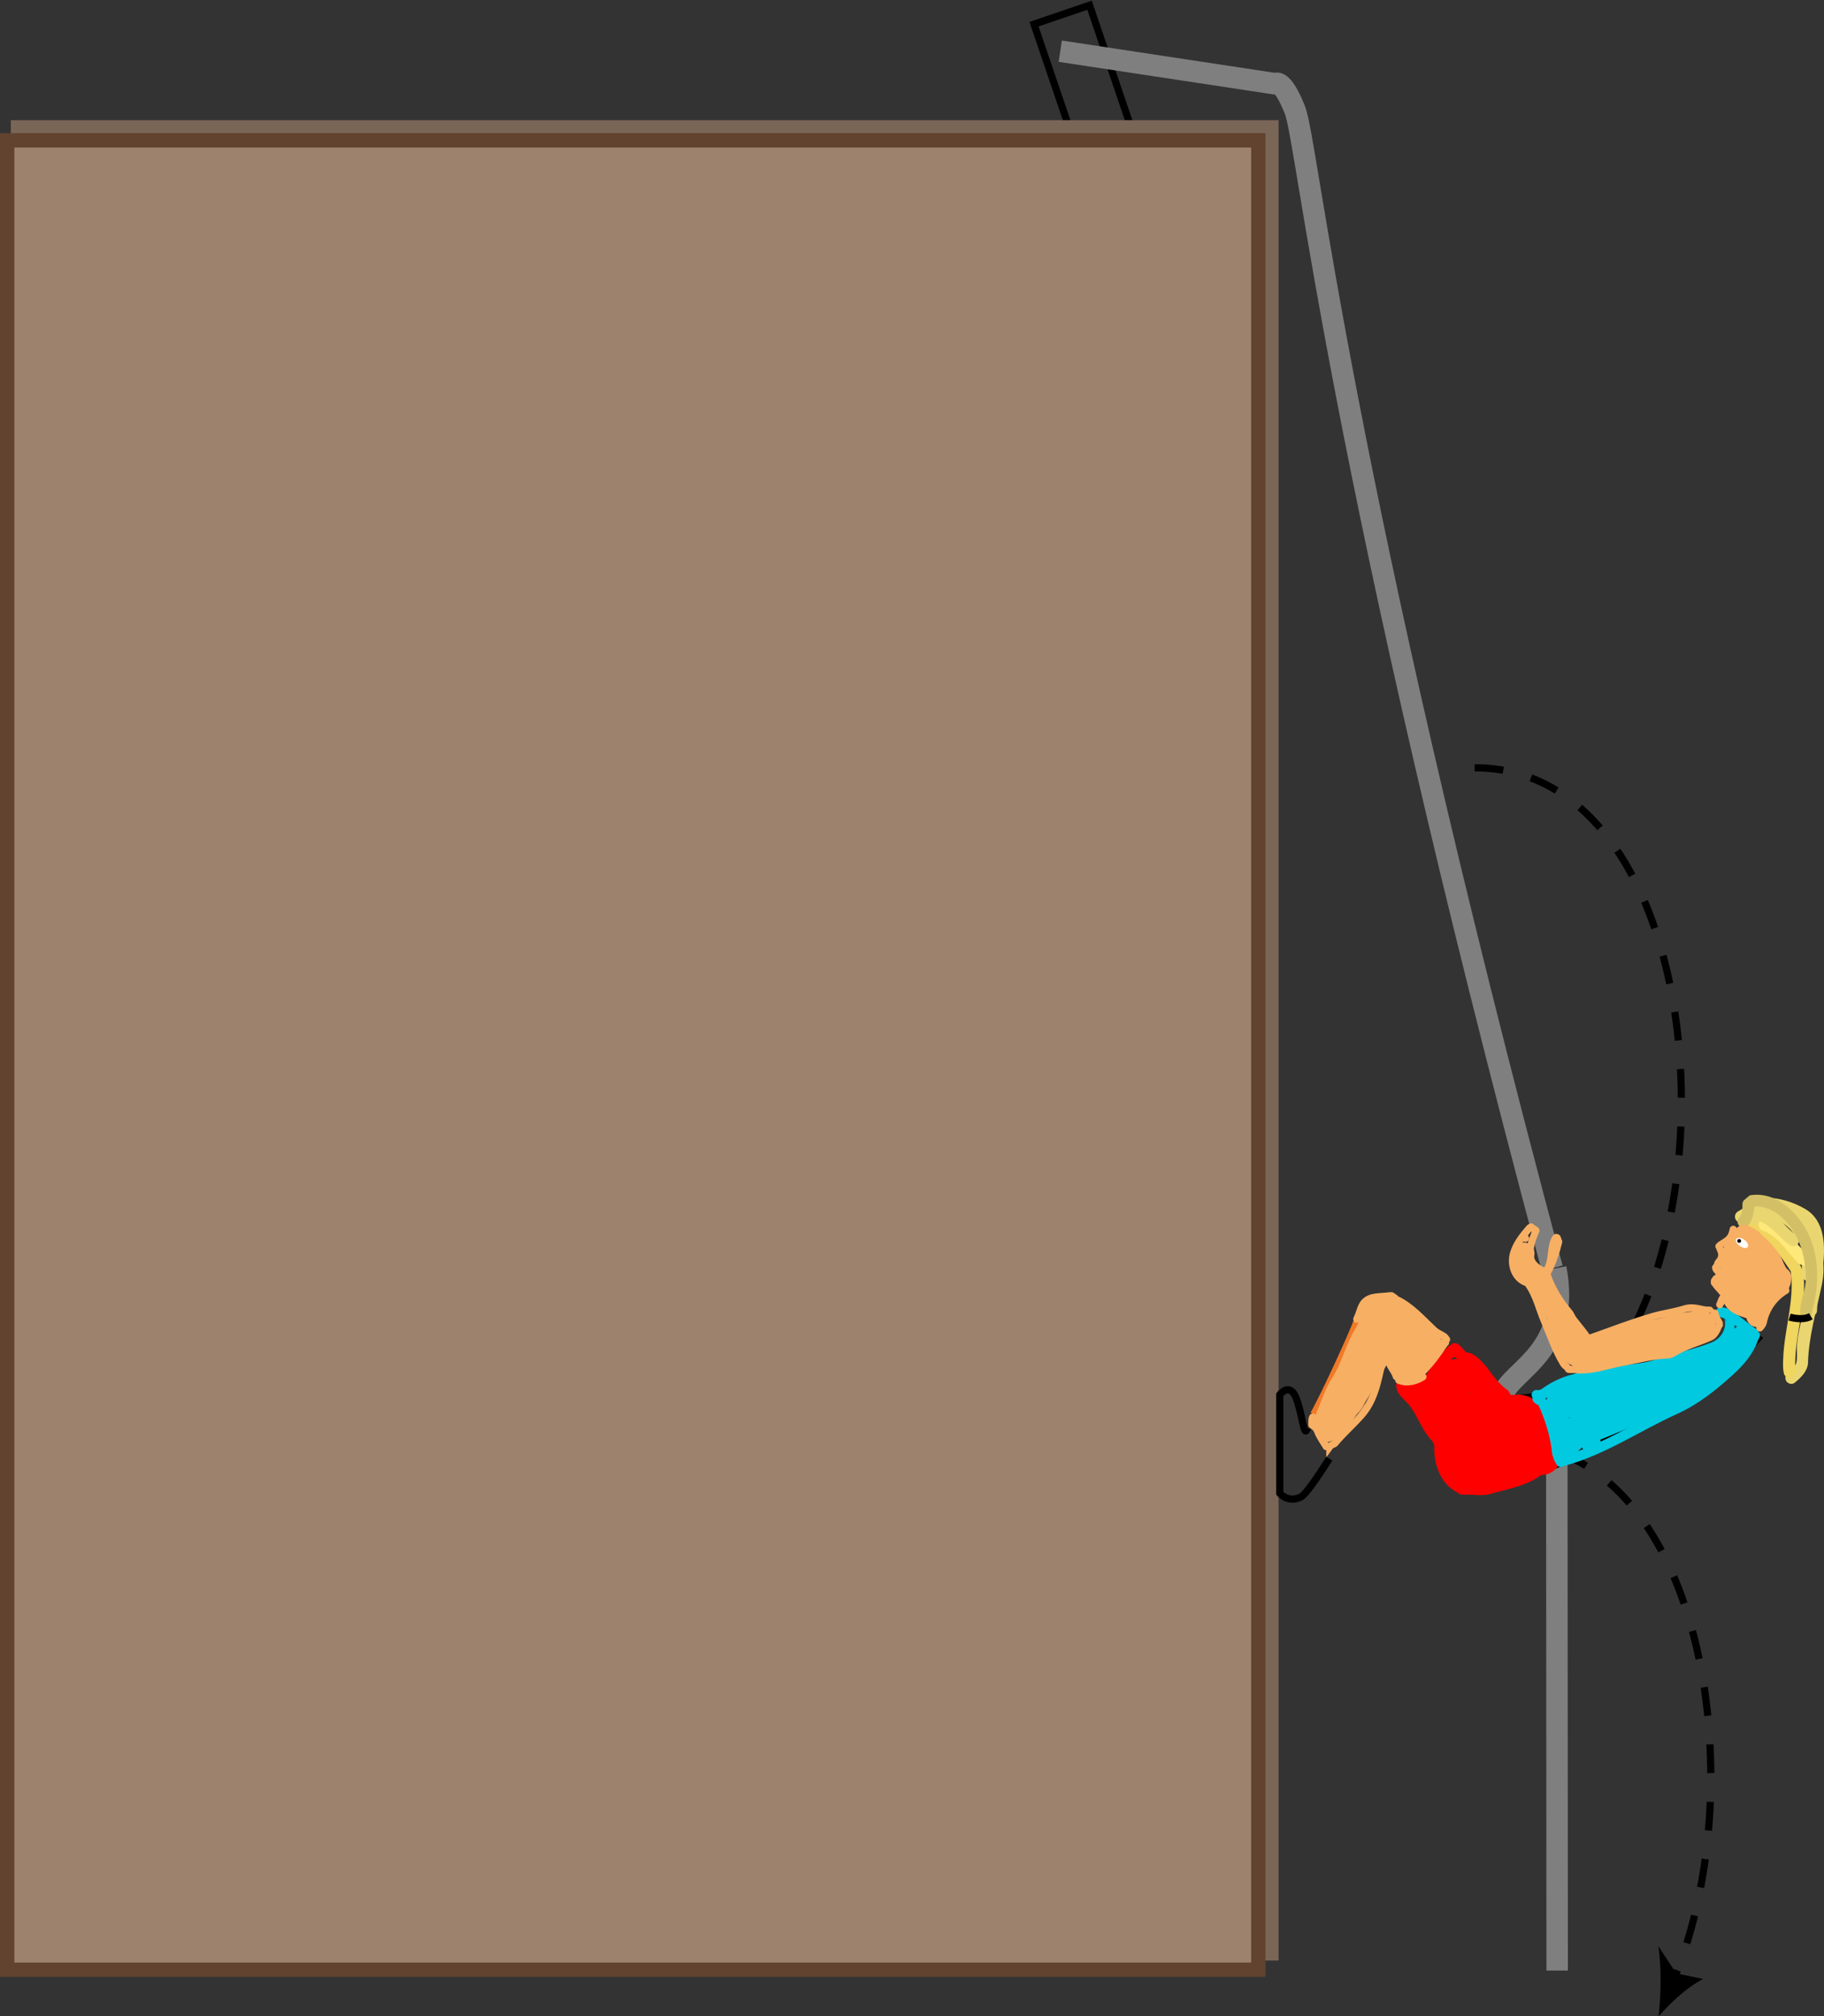 <?xml version="1.0" encoding="UTF-8" standalone="no"?>
<!-- Generator: Adobe Illustrator 11 Build 196, SVG Export Plug-In . SVG Version: 6.0.0 Build 78)  -->

<svg
   xmlns:dc="http://purl.org/dc/elements/1.1/"
   xmlns:cc="http://creativecommons.org/ns#"
   xmlns:rdf="http://www.w3.org/1999/02/22-rdf-syntax-ns#"
   xmlns:svg="http://www.w3.org/2000/svg"
   xmlns="http://www.w3.org/2000/svg"
   xmlns:sodipodi="http://sodipodi.sourceforge.net/DTD/sodipodi-0.dtd"
   xmlns:inkscape="http://www.inkscape.org/namespaces/inkscape"
   width="127.001"
   height="140.336"
   viewBox="0 0 127.001 140.336"
   style="overflow:visible;enable-background:new 0 0 127.001 140.336"
   xml:space="preserve"
   id="svg3143"
   version="1.1"
   inkscape:version="0.48.4 r9939"
   sodipodi:docname="eg-rappelling.svg"><rect x="0" y="0" width="127.001" height="140.336" fill="#333333" stroke="none"/><defs
     id="defs3242" /><sodipodi:namedview
     pagecolor="#ffffff"
     bordercolor="#666666"
     borderopacity="1"
     objecttolerance="10"
     gridtolerance="10"
     guidetolerance="10"
     inkscape:pageopacity="0"
     inkscape:pageshadow="2"
     inkscape:window-width="1280"
     inkscape:window-height="996"
     id="namedview3240"
     showgrid="false"
     inkscape:zoom="3.430849"
     inkscape:cx="114.79018"
     inkscape:cy="45.039602"
     inkscape:window-x="0"
     inkscape:window-y="0"
     inkscape:window-maximized="1"
     inkscape:current-layer="svg3143" /><path
     inkscape:connector-curvature="0"
     id="path3146"
     d="m 104.658,96.998 c 0.75,-1.75 4.75,-2.979 3.667,-8.729"
     style="fill:none;stroke:#7f7f7f;stroke-width:1.5" /><path
     inkscape:connector-curvature="0"
     id="path3148"
     d="m 102.679,53.436 c 19.5,0 18.879,46.996 0,46.996"
     style="fill:none;stroke:#000000;stroke-width:0.5;stroke-dasharray:2" /><g
     id="g3150"><path
       inkscape:connector-curvature="0"
       id="path3152"
       d="m 104.726,100.438 c 13.785,0 17.515,23.487 11.847,37.253"
       style="fill:none;stroke:#000000;stroke-width:0.5;stroke-dasharray:2" /><path
       inkscape:connector-curvature="0"
       id="path3154"
       d="m 115.484,140.336 c 0.166,-1.498 0.211,-3.475 -0.021,-4.89 l 1.252,1.898 1.874,0.391 c -1.019,0.499 -2.246,1.61 -3.105,2.601 z" /></g><line
     id="line3156"
     y2="137.147"
     x2="108.422"
     y1="100.824"
     x1="108.397"
     style="fill:none;stroke:#7f7f7f;stroke-width:1.495" /><rect
     id="rect3158"
     height="4.084"
     width="9.529"
     style="fill:none;stroke:#000000;stroke-width:0.5"
     transform="matrix(0.322,0.947,-0.947,0.322,0,0)"
     y="-71.689"
     x="24.762" /><g
     id="g3160"><rect
       id="rect3162"
       height="126.087"
       width="86.271"
       style="fill:none;stroke:#7a6657;stroke-width:2"
       y="9.365"
       x="1.753" /><rect
       id="rect3164"
       height="127.324"
       width="87.116"
       style="fill:#9d826e;stroke:#614330"
       y="9.767"
       x="0.5" /></g><path
     inkscape:connector-curvature="0"
     id="path3166"
     d="m 73.824,3.563 14.974,2.269 c 0,0 0.454,-0.454 1.361,1.815 0.908,2.269 2.942,24.811 17.916,80.622"
     style="fill:none;stroke:#7f7f7f;stroke-width:1.5" /><path
     inkscape:connector-curvature="0"
     id="path3168"
     d="m 122.574,92.952 c -4.197,4.878 -16.679,10.425 -18.939,10.631 -3.781,0.344 -3.323,-3.094 -3.323,-3.094"
     style="fill:none;stroke:#000000;stroke-width:0.5" /><path
     inkscape:connector-curvature="0"
     id="path3170"
     d="m 92.562,101.517 c -0.895,1.403 -1.671,2.513 -1.978,2.666 -0.907,0.454 -1.475,-0.251 -1.475,-0.251 v -6.863 c 0,0 0.681,-0.908 1.134,0.227 0.454,1.134 0.539,2.893 0.794,2.099"
     style="fill:none;stroke:#000000;stroke-width:0.5" /><path
     inkscape:connector-curvature="0"
     id="path3172"
     d="m 104.552,97.396 c 0.34,0 2.594,-0.132 3.048,-0.359 0.454,-0.227 2.411,-1.475 2.411,-1.475"
     style="fill:none;stroke:#000000;stroke-width:0.5" /><path
     inkscape:connector-curvature="0"
     id="path3174"
     d="m 123.294,84.741 c 1.024,0.115 1.998,0.688 2.42,1.661 1.024,2.378 -0.358,4.727 -0.587,7.126 -0.043,0.444 0.043,0.874 -0.05,1.311 -0.079,0.351 -0.494,0.487 -0.609,0.845 -0.014,-0.021 -0.036,-0.036 -0.05,-0.057 -0.15,0.165 -0.136,0.43 0.029,0.58 0.172,0.157 0.43,0.143 0.58,-0.029 0.43,-0.344 0.845,-0.809 0.859,-1.332 0.057,-1.876 0.587,-3.588 0.974,-5.479 0.516,-2.471 -0.845,-5.249 -3.466,-5.443 -0.222,-0.028 -0.43,0.129 -0.458,0.358 -0.029,0.223 0.129,0.431 0.358,0.459 l 0,0 z"
     style="fill:#ead670" /><path
     inkscape:connector-curvature="0"
     id="path3176"
     d="m 121.783,85.551 c 1.325,0.559 2.141,1.769 2.9,2.922 0.287,2.055 -0.458,4.061 -0.523,6.102 -0.014,0.315 -0.028,0.645 0.036,0.959 0.028,0.229 0.236,0.387 0.458,0.358 0.229,-0.029 0.387,-0.236 0.358,-0.466 -0.115,-1.747 0.415,-3.459 0.559,-5.206 0.064,-0.766 0.114,-1.568 -0.279,-2.263 -0.767,-1.332 -1.712,-2.535 -3.137,-3.144 -0.208,-0.1 -0.451,-0.021 -0.559,0.186 -0.1,0.2 -0.014,0.451 0.187,0.552 l 0,0 z"
     style="fill:#f0d55e" /><path
     inkscape:connector-curvature="0"
     id="path3178"
     d="m 122.413,85.235 c 0.336,-0.15 0.645,-0.416 1.045,-0.344 0.91,0.15 1.439,0.881 1.869,1.618 0.401,0.688 0.043,1.468 0.129,2.213 -0.007,0.229 0.179,0.416 0.408,0.416 0.222,0 0.408,-0.179 0.416,-0.408 -0.021,-0.652 0.129,-1.289 -0.007,-1.941 -0.25,-1.203 -1.139,-2.17 -2.263,-2.614 -0.666,-0.265 -1.346,-0.021 -1.934,0.308 -0.208,0.093 -0.301,0.336 -0.208,0.544 0.093,0.208 0.337,0.301 0.545,0.208 l 0,0 z"
     style="fill:#ead670" /><path
     inkscape:connector-curvature="0"
     id="path3180"
     d="m 122.693,85.629 c 1.139,0.415 1.719,1.511 2.563,2.327 0.058,0.057 0.158,0.065 0.244,0.093 0.201,0.107 0.451,0.029 0.559,-0.172 0.115,-0.2 0.036,-0.444 -0.165,-0.559 -0.988,-0.788 -1.597,-2.034 -2.865,-2.449 -0.208,-0.093 -0.451,0.007 -0.544,0.215 -0.093,0.209 0,0.452 0.208,0.545 l 0,0 z"
     style="fill:#ffe87a" /><path
     inkscape:connector-curvature="0"
     id="path3182"
     d="m 121.404,85.042 c 0.58,-0.286 1.088,-0.709 1.719,-0.902 0.208,-0.093 0.301,-0.337 0.208,-0.544 -0.093,-0.208 -0.344,-0.301 -0.551,-0.208 -0.602,0.279 -1.203,0.566 -1.762,0.924 -0.201,0.107 -0.272,0.358 -0.172,0.559 0.106,0.2 0.357,0.278 0.558,0.171 l 0,0 z"
     style="fill:#ead670" /><path
     inkscape:connector-curvature="0"
     id="path3184"
     d="m 122.506,84.985 c 0.867,0.337 1.361,1.139 2.084,1.654 0.172,0.143 0.43,0.129 0.58,-0.043 0.15,-0.179 0.129,-0.437 -0.043,-0.587 -0.795,-0.544 -1.332,-1.468 -2.277,-1.776 -0.2,-0.093 -0.451,-0.007 -0.544,0.201 -0.093,0.207 -0.007,0.451 0.2,0.551 l 0,0 z"
     style="fill:#ead670" /><path
     inkscape:connector-curvature="0"
     id="path3186"
     d="m 122.929,84.176 c 0.995,0.079 2.091,0.229 2.729,1.045 0.688,0.881 0.602,2.02 0.422,3.08 -0.165,0.974 -0.373,1.905 -0.387,2.879 -0.007,0.229 0.165,0.422 0.394,0.43 0.229,0.007 0.422,-0.172 0.43,-0.394 -0.007,-0.988 0.272,-1.941 0.394,-2.915 0.179,-1.454 0.229,-3.316 -1.225,-4.161 -0.859,-0.501 -1.776,-0.759 -2.757,-0.795 -0.222,0 -0.408,0.186 -0.408,0.415 0,0.229 0.186,0.416 0.408,0.416 l 0,0 z"
     style="fill:#ead670" /><path
     inkscape:connector-curvature="0"
     id="path3188"
     d="m 121.747,85.242 c 0.279,-0.315 0.344,-0.759 0.401,-1.167 l 0.007,-0.265 -0.101,0.265 0.093,-0.107 c 0.967,-0.043 1.783,0.516 2.363,1.225 0.881,1.067 1.21,2.413 1.225,3.774 0.007,0.795 -0.394,1.525 -0.401,2.32 0,0.229 0.186,0.416 0.408,0.416 0.229,0 0.415,-0.179 0.422,-0.408 0.652,-2.292 0.516,-4.906 -1.153,-6.768 -0.795,-0.881 -1.898,-1.554 -3.18,-1.332 l -0.408,0.344 c -0.064,0.079 -0.101,0.172 -0.101,0.272 v 0.237 c -0.028,0.279 -0.071,0.544 -0.279,0.752 -0.122,0.193 -0.064,0.451 0.129,0.573 0.195,0.12 0.453,0.063 0.575,-0.131 l 0,0 z"
     style="fill:#d3c066" /><path
     inkscape:connector-curvature="0"
     id="path3190"
     d="m 124.605,91.666 c 0,0 0.91,0.287 1.482,-0.057"
     style="fill:none;stroke:#000000;stroke-width:0.5" /><path
     inkscape:connector-curvature="0"
     id="path3192"
     d="m 97.872,97.053 c 1.354,-0.354 2.353,-1.305 3.201,-2.46 0.097,-0.134 0.263,-0.209 0.392,-0.317 l 0.043,-0.021 h -0.424 L 101.1,94.25 c 0.113,0.113 0.209,0.269 0.344,0.317 1.198,0.446 1.633,1.633 2.476,2.481 0.086,0.086 0.215,0.124 0.301,0.209 0.467,0.462 0.639,1.192 1.268,1.477 l -0.193,-0.097 c 0.038,0.134 0.134,0.242 0.263,0.29 l -0.059,-0.07 c 0.156,0.145 0.338,0.279 0.381,0.5 0.183,0.924 0.677,1.633 1.149,2.385 l 0.167,0.177 -0.123,-0.231 0.021,0.124 -0.005,-0.059 -0.032,0.279 0.284,-0.397 -0.333,0.22 c -0.285,0.209 -0.569,0.446 -0.897,0.559 -1.053,0.36 -2.079,0.859 -3.196,0.816 -0.29,-0.011 -0.591,-0.016 -0.886,-0.032 h -0.215 l 0.258,0.091 -0.167,-0.118 c -0.945,-0.446 -1.23,-1.531 -1.23,-2.508 -0.005,-0.553 -0.43,-0.961 -0.725,-1.423 -0.585,-0.918 -0.978,-1.869 -1.805,-2.594 -0.081,-0.07 -0.118,-0.193 -0.124,-0.312 -0.059,-0.22 -0.285,-0.354 -0.505,-0.295 -0.22,0.059 -0.354,0.285 -0.295,0.505 0.091,0.591 0.628,0.881 0.967,1.343 0.446,0.602 0.661,1.219 1.08,1.837 0.145,0.215 0.295,0.403 0.462,0.596 0.081,0.097 0.134,0.22 0.129,0.344 -0.032,1.235 0.414,2.562 1.547,3.174 l 0.15,0.097 c 0.07,0.059 0.162,0.091 0.258,0.091 h 0.215 c 0.607,-0.016 1.208,0.113 1.805,-0.064 1.284,-0.376 2.621,-0.569 3.658,-1.445 l 0.103,-0.091 c 0.118,-0.038 0.209,-0.129 0.258,-0.242 l 0.064,-0.242 c 0,0 0,0 -0.027,-0.387 0,0 -0.016,-0.086 -0.059,-0.172 -0.064,-0.059 -0.064,-0.059 -0.156,-0.161 0,0 -0.488,-0.709 -0.854,-1.461 -0.247,-0.843 -0.317,-1.085 -0.5,-1.268 -0.198,-0.161 -0.198,-0.161 -0.483,-0.344 0,0 0,0 0.274,0.387 0,0 0,0 -0.011,-0.183 0,0 -0.618,-0.709 -1.085,-1.563 -0.779,-0.559 -1.128,-1.176 -1.558,-1.713 -0.483,-0.532 -0.833,-0.918 -1.396,-0.961 -0.333,-0.403 -0.333,-0.403 -0.553,-0.569 0,0 -0.134,-0.075 -0.295,-0.075 -0.129,0.075 -0.129,0.075 -0.381,0.242 l 0.005,-0.005 c 0.005,-0.005 -0.978,0.929 -1.676,2.245 -1.45,0.295 -1.676,0.338 -1.821,0.559 0.048,0.22 0.091,0.446 0.312,0.591 0.218,-0.051 0.218,-0.051 0.218,-0.051 z"
     style="fill:#ff0000" /><path
     inkscape:connector-curvature="0"
     id="path3194"
     d="m 99.951,98.579 c 0.183,-0.054 0.371,-0.097 0.559,-0.129 l -0.016,0.005 c 0.279,-0.005 0.548,-0.091 0.773,-0.247 l 0.354,-0.29 c -0.005,0 -0.005,-0.005 -0.011,-0.005 0.354,-0.258 0.462,-0.704 0.752,-1.01 l 0.054,0.027 -1.445,0.328 -0.301,-0.188 c 1.187,0.833 2.03,1.977 2.911,3.185 0.29,0.397 0.376,0.875 0.613,1.305 0.188,0.344 0.461,0.607 0.751,0.854 l -0.29,-0.306 0.005,-1.354 -0.054,0.097 1.085,-0.693 -0.081,0.011 c -0.741,-0.021 -1.515,0.011 -2.148,0.446 0.118,-0.059 0.231,-0.113 0.349,-0.172 -0.269,0.118 -0.564,0.15 -0.843,0.242 0.054,-0.021 0.113,-0.043 0.167,-0.064 -0.371,-0.064 -0.736,0.059 -1.09,0.161 0.382,-0.226 0.913,-0.145 1.149,0.263 -0.236,-1.01 -0.58,-2.003 -1.133,-2.879 l -0.027,-0.054 c -0.204,-0.333 -0.542,-0.569 -0.929,-0.645 l -0.102,-0.016 1.123,1.343 -0.005,-0.113 -0.612,1.155 0.322,-0.258 c 0.043,-0.043 0.081,-0.081 0.124,-0.124 -0.312,0.365 -0.833,0.424 -1.257,0.188 0.381,0.365 0.596,0.849 0.902,1.273 -0.054,-0.081 -0.107,-0.167 -0.161,-0.247 0.075,0.145 0.15,0.295 0.226,0.44 0.381,0.655 1.225,0.881 1.879,0.505 0.661,-0.381 0.886,-1.219 0.505,-1.88 0.021,0.086 0.038,0.177 0.059,0.263 -0.327,-0.924 -0.886,-1.751 -1.617,-2.444 -0.698,-0.655 -1.772,-0.704 -2.53,0 l 0.027,-0.005 c -0.387,0.252 -0.618,0.688 -0.618,1.149 l 0.005,0.113 c 0,0.655 0.473,1.219 1.117,1.343 l 0.107,0.021 -0.929,-0.645 0.177,0.29 c 0.532,0.843 0.521,1.864 1.058,2.739 0.457,0.73 1.332,0.983 2.17,0.773 -0.107,0.005 -0.215,0.016 -0.322,0.021 0.747,0.043 1.499,-0.113 2.181,-0.419 -0.065,-0.005 -0.129,-0.005 -0.194,-0.011 0.285,0 0.575,0.005 0.859,-0.005 l 0.306,-0.016 c 0.457,-0.038 0.859,-0.295 1.085,-0.693 l 0.054,-0.091 c 0.242,-0.419 0.242,-0.935 0.011,-1.354 l -0.371,-0.478 c -0.07,-0.054 -0.124,-0.129 -0.183,-0.193 0.059,0.107 0.113,0.215 0.172,0.322 -0.854,-2.186 -2.476,-4.039 -4.297,-5.489 l -0.478,-0.258 c -0.306,-0.107 -0.639,-0.107 -0.94,0.005 l -0.591,0.354 c -0.263,0.263 -0.467,0.564 -0.65,0.881 0.043,-0.043 0.081,-0.091 0.124,-0.134 l -0.15,0.177 0.773,-0.247 -0.36,0.016 c 0.038,0 0.07,-0.005 0.107,-0.005 -0.338,0.011 -0.655,0.118 -0.972,0.209 -0.736,0.193 -1.171,0.951 -0.972,1.681 0.196,0.74 0.953,1.175 1.684,0.976 l 0,0 z"
     style="fill:#ff0000" /><path
     inkscape:connector-curvature="0"
     id="path3196"
     d="m 105.526,99.83 c -0.204,-0.15 -0.451,-0.242 -0.553,-0.532 0.15,0.172 0.226,0.387 0.322,0.612 0.086,0.209 0.269,0.36 0.387,0.559 0.059,0.102 0.08,0.226 0.139,0.333 -0.038,-0.097 -0.081,-0.188 -0.118,-0.285 0.059,0.188 0.118,0.381 0.177,0.569 -0.027,-0.075 -0.059,-0.15 -0.086,-0.226 0.075,0.188 0.15,0.376 0.204,0.569 -0.043,-0.118 -0.08,-0.242 -0.124,-0.36 0.065,0.204 0.124,0.414 0.204,0.612 -0.054,-0.124 -0.113,-0.247 -0.124,-0.381 0.011,0.763 0.634,1.37 1.391,1.359 0.763,-0.011 1.37,-0.634 1.359,-1.396 0.006,-0.252 -0.059,-0.494 -0.129,-0.736 0.011,0.086 0.022,0.167 0.032,0.252 -0.043,-0.177 -0.081,-0.354 -0.123,-0.532 0.01,0.07 0.021,0.145 0.032,0.215 -0.032,-0.145 -0.064,-0.285 -0.097,-0.43 0.005,0.059 0.011,0.118 0.016,0.177 -0.118,-0.596 -0.365,-1.171 -0.746,-1.649 0.016,0.07 0.032,0.134 0.048,0.204 -0.226,-0.999 -1.16,-1.799 -2.213,-1.687 -0.757,0 -1.375,0.618 -1.375,1.375 0,0.757 0.62,1.378 1.377,1.378 l 0,0 z"
     style="fill:#ff0000" /><path
     inkscape:connector-curvature="0"
     id="path3198"
     d="m 106.987,97.424 c 0.344,0.027 0.661,-0.091 0.951,-0.29 0.628,-0.43 1.236,-0.747 1.945,-0.875 1.472,-0.263 2.825,-0.537 4.286,-0.688 1.176,-0.118 2.288,-0.564 3.389,-0.994 1.477,-0.038 3.432,-0.972 3.217,-2.707 l -0.043,-0.263 c -0.011,-0.048 -0.032,-0.102 -0.07,-0.14 l -0.295,-0.215 c 0.016,0.011 0.032,0.027 0.048,0.038 l 0.15,0.145 c -0.011,-0.075 -0.038,-0.14 -0.086,-0.193 l -0.204,-0.183 c -0.097,-0.016 -0.188,-0.043 -0.285,-0.07 l -0.167,-0.011 c -0.156,0 -0.29,0.102 -0.333,0.252 -0.048,0.183 0.059,0.371 0.242,0.424 l 0.107,0.027 c 0.795,0.263 1.337,0.935 2.036,1.364 l 0.091,0.145 -0.102,-0.344 0.038,-0.011 c -0.387,0.924 -1.01,1.703 -1.74,2.401 -0.586,0.559 -1.251,0.956 -1.88,1.488 -0.542,0.462 -1.155,0.757 -1.789,1.053 -2.616,1.23 -5.011,2.804 -7.767,3.599 l -0.119,0.038 0.365,0.161 -0.091,-0.145 c -0.042,-0.14 -0.124,-0.274 -0.145,-0.414 -0.177,-1.343 -0.472,-2.723 -1.246,-3.824 l -0.306,-0.107 0.171,0.075 -0.096,-0.081 0.113,0.349 0.021,-0.086 -0.096,0.167 0.038,-0.059 c 0.08,-0.043 0.167,-0.091 0.247,-0.134 0.172,-0.086 0.231,-0.295 0.146,-0.462 -0.092,-0.167 -0.301,-0.231 -0.467,-0.14 -0.06,0.032 -0.119,0.07 -0.178,0.102 l -0.258,0.188 c -0.048,0.048 -0.081,0.102 -0.097,0.167 l -0.021,0.086 c -0.032,0.129 0.011,0.269 0.113,0.349 l 0.097,0.081 c 0.049,0.043 0.107,0.07 0.167,0.081 l 0.075,0.102 c 0.446,1.042 0.8,2.122 0.908,3.26 0.016,0.167 0.097,0.328 0.14,0.494 l 0.177,0.306 c 0.097,0.156 0.295,0.215 0.457,0.129 l 0.23,-0.097 c -0.016,0.011 -0.038,0.021 -0.054,0.032 2.761,-0.757 5.135,-2.396 7.746,-3.583 1.499,-0.677 2.729,-1.665 3.948,-2.777 0.714,-0.65 1.354,-1.402 1.681,-2.326 l 0.14,-0.285 c 0.016,-0.07 0.016,-0.14 -0.011,-0.209 l -0.204,-0.295 c -0.741,-0.467 -1.337,-1.149 -2.17,-1.461 l -0.231,-0.07 -0.091,0.677 0.317,0.054 -0.258,-0.118 0.081,0.097 -0.081,-0.188 0.312,0.414 c -0.048,-0.016 -0.091,-0.032 -0.14,-0.048 l 0.07,0.016 -0.07,-0.167 0.048,0.242 c 0.075,0.645 -0.344,1.219 -0.902,1.45 -1.235,0.516 -2.535,0.714 -3.803,1.166 -0.967,0.344 -1.956,0.365 -2.981,0.526 -1.761,0.29 -3.426,0.392 -4.984,1.499 -0.118,0.086 -0.268,0.193 -0.446,0.129 -0.188,0 -0.344,0.156 -0.344,0.344 0,0.188 0.155,0.343 0.343,0.343 l 0,0 z"
     style="fill:#00c9e0" /><path
     inkscape:connector-curvature="0"
     id="path3200"
     d="m 120.625,92.681 c -0.306,0.467 -0.43,1.053 -0.854,1.429 -2.116,1.853 -4.56,2.922 -7.052,4.098 -1.381,0.65 -3.008,0.827 -4.044,2.03 l -0.086,0.108 0.441,-0.247 -0.108,0.011 0.709,0.376 0.006,0.064 c -0.199,-1.004 -0.892,-1.944 -0.591,-3.024 0.038,0.043 0.075,0.124 0.107,0.118 0.204,-0.021 0.392,-0.113 0.596,-0.156 1.853,-0.408 3.502,-0.918 5.366,-1.182 1.16,-0.161 2.208,-0.618 3.287,-1.042 0.752,-0.295 1.542,-0.5 2.261,-0.881 l 0.14,-0.102 -0.999,-0.908 -0.086,0.14 c -1.203,1.601 -3.368,1.687 -5.06,2.573 -0.924,0.483 -1.729,1.08 -2.659,1.525 -0.875,0.419 -1.794,0.698 -2.681,1.096 l -0.15,-0.102 0.715,0.36 -0.043,-0.07 c -0.016,-0.124 -0.038,-0.252 -0.054,-0.376 l 0.054,-0.129 -0.215,0.285 0.113,-0.091 c 0.07,-0.043 0.134,-0.113 0.204,-0.124 1.546,-0.15 3.083,-0.344 4.49,-0.988 l 0.273,-0.102 -0.923,-0.881 0.118,-0.129 c -0.178,0.199 -0.414,0.301 -0.639,0.424 l -0.167,0.048 1.01,0.553 -0.011,-0.134 -0.107,0.424 0.097,-0.156 c 0.102,-0.161 0.204,-0.317 0.338,-0.451 0,0.021 -0.005,0.038 -0.005,0.059 0.301,-0.226 0.371,-0.655 0.145,-0.961 -0.226,-0.306 -0.656,-0.371 -0.961,-0.145 -0.242,0.113 -0.371,0.338 -0.532,0.532 l -0.242,0.381 c -0.081,0.124 -0.118,0.274 -0.107,0.424 l 0.011,0.129 c 0.005,0.043 0.011,0.081 0.021,0.124 0.096,0.365 0.467,0.585 0.837,0.494 l 0.274,-0.091 c 0.263,-0.172 0.569,-0.274 0.805,-0.494 l 0.382,-0.505 c 0.059,-0.145 0.07,-0.306 0.021,-0.462 -0.108,-0.36 -0.489,-0.569 -0.854,-0.462 l -0.279,0.091 c -1.483,0.779 -3.191,0.645 -4.759,1.123 L 108.77,97.6 c -0.112,0.086 -0.193,0.204 -0.23,0.338 l -0.022,0.086 c -0.118,0.349 -0.177,0.73 -0.064,1.085 l 0.209,0.5 c 0.07,0.124 0.178,0.231 0.307,0.29 l 0.204,0.091 c 0.155,0.038 0.322,0.059 0.467,0.011 2.067,-0.639 3.921,-1.595 5.715,-2.739 1.864,-0.795 4.098,-1.133 5.414,-2.831 l 0.209,-0.344 c 0.145,-0.242 0.129,-0.548 -0.043,-0.773 -0.226,-0.301 -0.661,-0.36 -0.961,-0.134 l -0.091,0.102 c -0.704,0.279 -1.413,0.478 -2.122,0.741 -0.451,0.172 -0.87,0.387 -1.327,0.542 -1.257,0.435 -2.524,0.569 -3.856,0.795 -0.779,0.134 -1.45,0.419 -2.213,0.602 -0.844,0.199 -1.783,0.193 -2.363,0.881 -0.919,1.096 -0.178,2.535 0.214,3.706 l 0.183,0.553 c 0.134,0.263 0.419,0.408 0.709,0.371 l 0.107,-0.016 c 0.177,-0.021 0.333,-0.113 0.446,-0.252 l 0.236,-0.22 c 0.129,-0.129 0.236,-0.279 0.408,-0.349 3.738,-1.472 7.439,-2.922 10.511,-5.645 0.521,-0.462 0.736,-1.149 1.063,-1.762 0.156,-0.344 -0.005,-0.752 -0.354,-0.902 -0.343,-0.156 -0.751,0.005 -0.901,0.354 l 0,0 z"
     style="fill:#00c9e0" /><path
     inkscape:connector-curvature="0"
     id="path3202"
     d="m 110.081,100.432 c 0,0.381 0.307,0.688 0.688,0.688 0.382,0 0.688,-0.306 0.688,-0.688 0,-0.382 -0.306,-0.688 -0.688,-0.688 -0.382,0 -0.688,0.307 -0.688,0.688 l 0,0 z"
     style="fill:#00c9e0" /><rect
     id="rect3204"
     height="1.125"
     width="1.062"
     style="fill:#ffffff"
     transform="matrix(-0.915,0.404,-0.404,-0.915,0,0)"
     y="-129.66"
     x="-62.391" /><path
     inkscape:connector-curvature="0"
     id="path3206"
     d="m 91.47,98.436 c 0.75,-1.312 2.812,-5.812 3,-6.438"
     style="fill:#f7af64;stroke:#f07928;stroke-width:0.5" /><path
     inkscape:connector-curvature="0"
     id="path3208"
     d="m 94.693,91.928 c 0.262,-0.441 0.238,-1.105 0.77,-1.309 0.414,-0.156 0.867,-0.117 1.301,-0.184 h 0.133 l -0.125,-0.035 0.043,0.02 c 0.078,0.059 0.156,0.121 0.234,0.18 l -0.074,-0.055 c 0.023,0.066 0.07,0.121 0.137,0.148 l 0.16,0.051 c 0.078,-0.012 0.148,0.02 0.195,0.062 0.418,0.398 0.934,0.613 1.316,1.043 0.305,0.344 0.594,0.648 0.93,0.957 0.246,0.23 0.613,0.273 0.805,0.562 0.078,0.113 0.234,0.141 0.348,0.059 0.113,-0.078 0.141,-0.234 0.059,-0.348 -0.074,-0.098 -0.141,-0.203 -0.25,-0.273 -0.23,-0.152 -0.477,-0.238 -0.664,-0.414 -0.832,-0.785 -1.578,-1.637 -2.598,-2.141 l -0.094,-0.012 0.133,0.148 -0.133,-0.211 c 0.004,0.004 0.012,0.008 0.016,0.012 -0.047,-0.031 -0.094,-0.066 -0.141,-0.098 l -0.168,-0.121 c -0.039,-0.023 -0.082,-0.035 -0.129,-0.035 h -0.145 c -0.637,0.098 -1.363,-0.008 -1.875,0.473 -0.367,0.344 -0.41,0.859 -0.629,1.285 -0.062,0.125 -0.016,0.273 0.105,0.34 0.125,0.064 0.274,0.017 0.34,-0.104 l 0,0 z"
     style="fill:#f7af64" /><path
     inkscape:connector-curvature="0"
     id="path3210"
     d="m 91.174,98.537 c -0.098,0.176 -0.074,0.371 -0.078,0.562 v 0.07 c 0,0.078 0.035,0.152 0.102,0.199 l 0.09,0.07 c 0.117,0.07 0.191,0.18 0.234,0.297 0.148,0.387 0.387,0.703 0.594,1.051 0.059,0.125 0.207,0.18 0.332,0.121 0.125,-0.062 0.18,-0.211 0.121,-0.336 -0.188,-0.359 -0.453,-0.652 -0.594,-1.043 -0.051,-0.141 -0.148,-0.266 -0.25,-0.379 l -0.23,-0.18 0.102,0.199 v -0.137 c 0.023,-0.105 -0.043,-0.227 0.047,-0.324 0.047,-0.129 -0.02,-0.273 -0.148,-0.32 -0.128,-0.047 -0.276,0.021 -0.322,0.15 l 0,0 z"
     style="fill:#f7af64" /><path
     inkscape:connector-curvature="0"
     id="path3212"
     d="m 96.896,94.678 -0.109,-0.117 c -0.004,-0.012 -0.012,-0.02 -0.02,-0.031 -0.086,-0.105 -0.242,-0.125 -0.352,-0.039 l -0.051,0.043 c -0.273,0.145 -0.371,0.441 -0.465,0.703 -0.242,0.676 -0.285,1.395 -0.613,2.039 -0.418,0.812 -0.949,1.496 -1.711,2.07 -0.344,0.262 -0.453,0.676 -0.812,0.926 -0.105,0.074 -0.23,0.105 -0.324,0.195 -0.04,0.04 -0.067,0.09 -0.094,0.139 v 0.817 c 0.14,-0.186 0.292,-0.365 0.426,-0.573 0.062,-0.098 0.25,-0.109 0.344,-0.219 0.59,-0.703 1.219,-1.25 1.828,-1.93 0.836,-0.934 1.145,-2.051 1.406,-3.281 0.023,-0.125 0.102,-0.25 0.164,-0.371 l 0.018,-0.014 c 0.124,0.297 0.355,0.536 0.451,0.846 0.035,0.133 0.176,0.207 0.309,0.168 0.133,-0.035 0.207,-0.176 0.168,-0.309 -0.094,-0.398 -0.422,-0.679 -0.563,-1.062 z"
     style="fill:#f7af64" /><path
     inkscape:connector-curvature="0"
     id="path3214"
     d="m 92.47,100.365 c 0.594,-0.145 1.129,-0.477 1.43,-1.016 0.395,-0.715 0.84,-1.309 1.309,-2 0.434,-0.641 0.551,-1.355 0.855,-2.027 0.148,-0.328 0.199,-0.691 0.52,-0.934 l 0.121,-0.066 -0.223,0.043 0.078,0.023 -0.113,-0.07 0.043,0.039 c 0.234,0.355 0.473,0.711 0.676,1.086 l -0.012,0.008 c 0.012,0.051 0.043,0.098 0.086,0.133 l 0.117,0.094 c 0.207,0.098 0.391,0.238 0.613,0.305 l 0.16,0.016 -0.16,-0.438 -0.07,0.059 0.156,-0.062 -0.059,0.004 C 97.895,95.496 97.79,95.437 97.665,95.437 l 0.074,0.008 c -0.043,-0.039 -0.098,-0.062 -0.156,-0.066 l -0.098,-0.004 h -0.004 -0.066 c -0.078,0 -0.156,0.035 -0.203,0.102 -0.082,0.113 -0.059,0.27 0.055,0.352 l 0.07,0.055 c 0.039,0.027 0.086,0.043 0.133,0.047 l 0.078,0.004 c 0.586,0.062 1.27,0.133 1.715,-0.324 0.562,-0.582 1.02,-1.184 1.469,-1.883 0.082,-0.125 0.285,-0.195 0.078,-0.461 -0.043,-0.133 -0.18,-0.207 -0.312,-0.168 -0.133,0.043 -0.207,0.18 -0.168,0.312 0.027,-0.043 0.059,-0.086 0.086,-0.129 -0.43,0.738 -0.949,1.395 -1.559,1.996 -0.301,0.301 -0.805,0.203 -1.223,0.16 l -0.129,-0.008 0.129,0.047 -0.074,-0.057 -0.152,0.453 h 0.066 -0.008 l 0.098,0.004 -0.156,-0.062 0.223,0.121 c -0.008,0 -0.012,0 -0.02,0 0.109,0.039 0.215,0.078 0.32,0.125 l 0.141,-0.004 c 0.059,0 0.113,-0.023 0.156,-0.059 l 0.066,-0.062 c 0.055,-0.047 0.086,-0.113 0.086,-0.188 0.004,-0.137 -0.109,-0.25 -0.246,-0.25 l -0.113,-0.023 c -0.098,-0.062 -0.195,-0.121 -0.297,-0.176 l -0.168,-0.102 0.082,0.133 -0.094,-0.203 c 0.004,0.008 0.008,0.016 0.012,0.023 -0.133,-0.348 -0.387,-0.625 -0.57,-0.945 l -0.172,-0.227 c -0.031,-0.035 -0.07,-0.059 -0.117,-0.07 l -0.078,-0.023 c -0.047,-0.012 -0.098,-0.012 -0.148,0.004 l -0.203,0.113 c -0.215,0.137 -0.328,0.352 -0.43,0.57 -0.371,0.785 -0.543,1.617 -0.98,2.379 -0.441,0.762 -0.988,1.391 -1.406,2.168 -0.227,0.414 -0.648,0.656 -1.105,0.762 -0.133,0.035 -0.215,0.172 -0.18,0.305 0.035,0.133 0.171,0.215 0.303,0.179 l 0,0 z"
     style="fill:#f7af64" /><path
     inkscape:connector-curvature="0"
     id="path3216"
     d="m 97.33,96.303 c 0.633,0.254 1.32,0.086 1.875,-0.266 0.117,-0.074 0.156,-0.227 0.082,-0.344 -0.07,-0.117 -0.227,-0.156 -0.344,-0.082 -0.438,0.293 -0.984,0.414 -1.484,0.207 -0.133,-0.035 -0.27,0.043 -0.305,0.176 -0.035,0.137 0.043,0.274 0.176,0.309 l 0,0 z"
     style="fill:#f7af64" /><path
     inkscape:connector-curvature="0"
     id="path3218"
     d="m 91.681,98.483 c 0.027,-0.07 0.055,-0.137 0.082,-0.207 -0.023,0.086 -0.051,0.172 -0.074,0.258 0.02,-0.152 0.117,-0.277 0.246,-0.395 -0.078,0.105 -0.156,0.215 -0.234,0.32 l 0.148,-0.227 c -0.191,0.18 -0.301,0.426 -0.312,0.688 l -0.004,0.078 c -0.016,0.461 0.285,0.875 0.73,1 0.531,0.148 1.082,-0.16 1.234,-0.695 l 0.023,-0.09 c 0.055,-0.18 0.062,-0.367 0.074,-0.555 -0.012,0.102 -0.027,0.203 -0.039,0.305 0.074,-0.195 0.145,-0.395 0.156,-0.605 -0.008,0.074 -0.012,0.152 -0.02,0.227 0.254,-0.469 0.379,-0.984 0.648,-1.453 0.254,-0.449 0.582,-0.828 0.727,-1.32 0.316,-1.062 0.918,-1.938 1.336,-2.941 0.098,-0.23 0.191,-0.461 0.23,-0.711 -0.016,0.066 -0.031,0.129 -0.047,0.195 0.055,-0.133 0.109,-0.262 0.168,-0.391 l 0.238,-0.277 -0.734,0.562 h -0.07 c 0.102,-0.004 0.207,-0.004 0.309,0 -0.055,0.004 -0.105,0.012 -0.16,0.016 0.832,0.348 1.457,0.984 2.156,1.527 l 0.055,0.152 -0.207,-0.551 0.004,0.023 c 0,0.031 0,0.066 0,0.098 -0.043,-0.184 0.031,-0.344 0.094,-0.508 -0.32,0.316 -0.621,0.648 -0.855,1.039 l -0.004,-0.008 0.535,-0.305 -0.062,0.012 0.824,0.191 -0.043,-0.031 C 98.802,93.881 98.759,93.857 98.751,93.83 98.669,93.4 98.353,93.06 98.06,92.771 c 0.047,0.047 0.098,0.098 0.145,0.145 -0.211,-0.301 -0.473,-0.578 -0.828,-0.703 -0.773,-0.266 -1.516,0.176 -2.188,0.531 -0.473,0.25 -0.738,0.727 -0.969,1.203 -0.152,0.32 -0.117,0.68 -0.25,0.992 -0.293,0.695 -0.523,1.402 -0.836,2.082 -0.203,0.055 -0.344,0.27 -0.492,0.422 -0.352,0.422 -0.297,1.051 0.125,1.406 0.426,0.355 1.055,0.301 1.41,-0.125 0.312,-0.309 0.652,-0.605 0.824,-1.02 0.414,-0.992 0.855,-1.918 1.086,-3.004 0.094,-0.426 0.582,-0.402 0.895,-0.566 -0.227,0.023 -0.426,-0.074 -0.602,-0.289 0.332,0.359 0.594,0.754 0.824,1.195 0.066,0.133 0.172,0.234 0.273,0.336 l 0.164,0.133 c 0.23,0.184 0.535,0.254 0.824,0.191 l 0.062,-0.012 c 0.207,-0.047 0.391,-0.152 0.535,-0.309 l 0.285,-0.375 c -0.008,0.016 -0.02,0.027 -0.027,0.043 0.328,-0.551 0.984,-0.871 1.023,-1.613 l -0.008,-0.164 c -0.016,-0.234 -0.109,-0.453 -0.27,-0.625 l 0.016,0.008 C 99.05,91.551 97.733,90.356 96.155,90.251 l -0.242,0.027 c -0.258,0.047 -0.492,0.191 -0.645,0.406 l -0.121,0.129 c -0.391,0.52 -0.461,1.168 -0.805,1.727 -0.676,1.098 -0.898,2.297 -1.57,3.332 0.027,-0.039 0.055,-0.078 0.082,-0.117 -0.516,0.742 -0.801,1.617 -1.141,2.453 0.039,-0.098 0.078,-0.191 0.117,-0.289 -0.102,0.223 -0.215,0.438 -0.238,0.688 l -0.023,0.156 1.961,0.309 0.004,-0.074 -0.312,0.688 0.133,-0.137 c 0.047,-0.07 0.094,-0.141 0.141,-0.211 -0.039,0.062 -0.078,0.121 -0.117,0.184 0.199,-0.293 0.324,-0.645 0.301,-1.008 0.008,-0.555 -0.43,-1.008 -0.984,-1.016 -0.55,-0.008 -1.003,0.434 -1.015,0.985 l 0,0 z"
     style="fill:#f7af64" /><path
     inkscape:connector-curvature="0"
     id="path3220"
     d="m 119.353,91.155 c -0.055,-0.059 -0.105,-0.113 -0.16,-0.172 l -0.031,-0.02 c -0.027,-0.012 -0.059,-0.02 -0.086,-0.023 l -0.086,-0.004 c -0.199,0.012 -0.387,-0.031 -0.586,-0.078 -0.402,-0.094 -0.809,-0.117 -1.191,0.004 -0.73,0.227 -1.457,0.312 -2.188,0.523 -1.496,0.43 -2.891,0.984 -4.332,1.488 l -0.164,-0.023 0.203,0.098 -0.043,-0.055 c -0.297,-0.426 -0.625,-0.797 -0.949,-1.227 -0.109,-0.145 -0.148,-0.312 -0.266,-0.449 -0.656,-0.773 -1.18,-1.605 -1.504,-2.543 0.367,-0.664 0.594,-1.383 0.781,-2.117 l 0.023,-0.109 c 0.008,-0.051 0,-0.102 -0.023,-0.148 l -0.016,-0.012 c -0.016,-0.055 -0.035,-0.109 -0.051,-0.164 l -0.043,-0.09 c -0.031,-0.066 -0.094,-0.117 -0.164,-0.133 l -0.066,-0.02 c -0.094,-0.023 -0.191,0.008 -0.254,0.082 l -0.066,0.078 c -0.359,0.582 -0.25,1.301 -0.461,1.945 -0.031,0.098 -0.105,0.234 -0.133,0.223 -0.309,-0.168 -0.645,-0.391 -0.699,-0.781 -0.082,-0.57 0.137,-1.102 0.34,-1.621 l 0.02,-0.023 c 0.066,-0.102 0.047,-0.238 -0.047,-0.32 l -0.109,-0.094 c -0.07,-0.035 -0.133,-0.078 -0.195,-0.121 l -0.023,-0.031 c -0.078,-0.082 -0.199,-0.102 -0.297,-0.047 l -0.156,0.102 c -0.496,0.566 -0.98,1.168 -1.191,1.902 -0.254,0.898 0.105,1.992 1.055,2.324 0.543,0.746 0.746,1.707 1.113,2.562 0.422,0.98 0.738,1.961 1.297,2.902 0.086,0.148 0.195,0.281 0.34,0.375 l 0.035,0.059 c 0.035,0.082 0.113,0.141 0.203,0.152 l 0.09,0.012 c 0.32,0 0.648,0.043 0.961,0.031 0.996,-0.039 1.926,-0.375 2.941,-0.559 0.98,-0.176 1.879,-0.434 2.852,-0.477 0.195,-0.012 0.402,-0.039 0.559,-0.141 0.848,-0.531 1.742,-0.738 2.617,-1.133 0.355,-0.16 0.559,-0.559 0.699,-0.93 l 0.004,0.035 c 0.031,-0.039 0.051,-0.086 0.059,-0.137 l -0.004,-0.172 c -0.055,-0.254 -0.277,-0.438 -0.301,-0.707 -0.016,-0.137 -0.141,-0.238 -0.277,-0.223 -0.136,0.015 -0.234,0.137 -0.223,0.273 0.023,0.242 0.152,0.441 0.27,0.645 l 0.035,0.141 0.055,-0.137 -0.109,0.191 c 0,-0.008 0.004,-0.012 0.004,-0.02 -0.082,0.184 -0.164,0.383 -0.32,0.492 -0.812,0.574 -1.828,0.547 -2.559,1.18 -0.484,0.168 -1,0.188 -1.512,0.242 -0.699,0.074 -1.332,0.281 -2.031,0.402 -1.211,0.215 -2.324,0.609 -3.523,0.5 l -0.227,-0.008 0.141,0.066 -0.125,-0.172 c 0.008,0.004 0.012,0.012 0.02,0.016 -0.09,-0.07 -0.18,-0.137 -0.242,-0.238 -0.543,-0.898 -0.75,-1.887 -1.266,-2.762 -0.223,-0.91 -0.574,-1.754 -1.023,-2.59 -0.148,-0.273 -0.449,-0.352 -0.699,-0.531 -0.492,-0.355 -0.543,-0.945 -0.43,-1.484 0.137,-0.66 0.602,-1.137 0.992,-1.648 l 0.117,-0.102 -0.297,-0.043 0.098,0.094 c 0.035,0.035 0.082,0.055 0.125,0.082 l 0.133,0.098 -0.047,-0.32 -0.078,0.176 c -0.25,0.652 -0.562,1.402 -0.262,2.078 0.195,0.441 0.59,0.809 1.078,0.914 0.961,-0.176 0.664,-1.457 0.93,-2.16 l 0.137,-0.242 -0.254,0.082 0.066,0.02 -0.16,-0.137 0.074,0.199 0,0 0.035,0.07 -0.023,-0.145 -0.027,0.094 c -0.168,0.75 -0.441,1.457 -0.781,2.145 0.125,0.852 0.668,1.562 1.117,2.312 0.125,0.215 0.34,0.344 0.461,0.562 0.324,0.594 0.781,1.059 1.168,1.59 l 0.113,0.172 c 0.035,0.043 0.082,0.074 0.133,0.09 l 0.156,0.035 c 0.09,0.004 0.188,0.016 0.27,-0.02 1.379,-0.535 2.742,-0.992 4.148,-1.453 0.746,-0.246 1.52,-0.277 2.262,-0.551 0.289,-0.105 0.613,-0.066 0.918,-0.023 0.238,0.031 0.461,0.137 0.707,0.109 l 0.121,0.004 -0.086,-0.02 0.199,-0.109 c -0.066,0.051 -0.129,0.105 -0.195,0.156 0.09,0.109 0.246,0.125 0.352,0.039 0.105,-0.086 0.12,-0.242 0.034,-0.347 l 0,0 z"
     style="fill:#f7af64" /><path
     inkscape:connector-curvature="0"
     id="path3222"
     d="m 120.443,85.483 c -0.035,0.176 -0.078,0.363 -0.18,0.5 -0.18,0.238 -0.484,0.336 -0.707,0.535 l -0.051,0.055 c -0.082,0.086 -0.094,0.219 -0.023,0.316 l 0.004,-0.031 c 0.031,0.211 0.211,0.371 0.125,0.609 -0.062,0.18 -0.25,0.266 -0.262,0.484 l -0.086,0.113 c -0.055,0.062 -0.07,0.145 -0.051,0.223 l 0.035,0.117 c 0.051,0.117 0.137,0.207 0.23,0.289 l 0.113,0.074 -0.109,-0.125 0.008,-0.02 c -0.023,0.039 -0.043,0.078 -0.066,0.117 l -0.121,0.074 c -0.023,0.02 -0.043,0.043 -0.055,0.07 l -0.039,0.082 0.035,-0.055 -0.059,0.066 c -0.035,0.043 -0.059,0.098 -0.062,0.152 l -0.004,0.074 c 0,0 0,0.004 0,0.008 v 0.066 c 0,0.059 0.02,0.117 0.059,0.16 l 0.031,0.035 c 0.164,0.254 0.398,0.445 0.574,0.688 -0.148,0.148 -0.168,0.359 -0.262,0.531 -0.062,0.125 -0.012,0.273 0.113,0.336 0.121,0.062 0.273,0.012 0.332,-0.113 0.332,-0.5 0.352,-1.195 -0.223,-1.535 l -0.184,-0.258 0.059,0.16 v -0.062 0.008 l 0.004,-0.07 -0.062,0.152 0.059,-0.07 c 0.016,-0.016 0.027,-0.035 0.039,-0.055 l 0.039,-0.078 -0.137,0.121 0.215,-0.137 c 0.102,-0.098 0.191,-0.203 0.219,-0.348 l -0.047,-0.285 c -0.02,-0.055 -0.059,-0.098 -0.109,-0.125 l -0.242,-0.258 0.121,0.156 -0.02,-0.07 -0.035,0.203 0.066,-0.129 c 0.32,-0.422 0.539,-0.977 0.242,-1.469 l -0.078,-0.168 -0.023,0.316 0.02,-0.109 c 0.535,-0.141 0.926,-0.633 1.031,-1.168 0.043,-0.129 -0.027,-0.27 -0.16,-0.316 -0.128,-0.039 -0.269,0.031 -0.316,0.164 l 0,0 z"
     style="fill:#f7af64" /><path
     inkscape:connector-curvature="0"
     id="path3224"
     d="m 124.22,89.596 c -0.914,0.512 -1.48,1.434 -1.734,2.457 -0.023,0.086 -0.094,0.148 -0.148,0.215 -0.086,0.109 -0.066,0.266 0.043,0.352 0.109,0.086 0.266,0.062 0.352,-0.047 0.133,-0.148 0.25,-0.309 0.289,-0.508 0.176,-0.875 0.715,-1.605 1.449,-2.039 0.121,-0.07 0.16,-0.223 0.09,-0.34 -0.071,-0.121 -0.223,-0.16 -0.341,-0.09 l 0,0 z"
     style="fill:#f7af64" /><path
     inkscape:connector-curvature="0"
     id="path3226"
     d="m 120.435,86.08 c -0.395,0.477 -0.598,1.035 -0.465,1.656 -0.129,0.176 -0.207,0.371 -0.246,0.586 -0.027,0.145 -0.012,0.285 0,0.43 0.004,-0.051 0.008,-0.102 0.012,-0.152 -0.117,0.281 -0.277,0.582 -0.129,0.906 0.27,0.598 0.293,1.285 0.871,1.73 0.434,0.328 0.922,0.438 1.41,0.594 l -0.137,-0.055 -0.27,-0.371 -0.012,-0.152 c -0.031,0.203 0.098,0.359 0.145,0.539 l 0.023,0.066 c 0.086,0.25 0.301,0.438 0.562,0.488 0.406,0.082 0.801,-0.184 0.879,-0.59 l 0.023,-0.113 c 0.156,-0.445 0.191,-1 0.629,-1.246 0.305,-0.168 0.574,-0.387 0.746,-0.68 l -0.172,0.199 c 0.125,-0.078 0.223,-0.195 0.281,-0.328 l 0.059,-0.148 c 0.047,-0.141 0.066,-0.285 0.074,-0.434 V 88.9 c 0,-0.23 -0.105,-0.453 -0.289,-0.594 l 0.09,0.125 c -0.305,-0.309 -0.367,-0.719 -0.602,-1.082 -0.395,-0.609 -0.875,-1.082 -1.398,-1.539 0.039,0.023 0.074,0.047 0.113,0.07 -0.207,-0.191 -0.434,-0.355 -0.695,-0.469 l -0.145,-0.078 c -0.023,-0.008 -0.047,-0.02 -0.066,-0.027 -0.387,-0.152 -0.824,0.035 -0.977,0.422 l -0.094,0.383 c 0.008,-0.027 0.012,-0.059 0.02,-0.086 0.02,0.598 0.141,1.168 0.023,1.793 -0.133,0.695 0.16,1.336 0.246,2.004 l 0.051,0.168 c 0.109,0.312 0.41,0.52 0.738,0.504 l 0.09,-0.004 c 0.191,-0.008 0.371,-0.086 0.504,-0.223 l 0.094,-0.098 c 0.281,-0.273 0.422,-0.688 0.793,-0.867 l 0.164,-0.172 c 0.109,-0.133 0.172,-0.301 0.176,-0.477 l -0.062,-0.391 c 0.004,0.023 0.008,0.047 0.012,0.07 -0.121,-0.359 -0.391,-0.637 -0.656,-0.898 0.012,0 0.023,0 0.035,0 -0.246,-0.332 -0.719,-0.402 -1.047,-0.152 -0.332,0.246 -0.402,0.719 -0.152,1.051 0.066,0.16 0.203,0.262 0.312,0.383 l 0.059,-0.078 0.176,-0.473 -0.074,0.066 c -0.273,0.188 -0.5,0.438 -0.676,0.719 l -0.223,0.266 0.504,-0.223 -0.09,0.004 0.742,0.504 -0.039,-0.215 c -0.055,-0.434 -0.238,-0.855 -0.191,-1.293 0.062,-0.605 0.102,-1.191 -0.004,-1.781 -0.016,0.051 -0.027,0.098 -0.043,0.148 l 0.012,-0.082 -1.055,0.387 0.188,0.094 c -0.012,-0.004 -0.023,-0.012 -0.035,-0.016 0.543,0.316 0.91,0.848 1.344,1.289 -0.016,-0.043 -0.027,-0.082 -0.043,-0.125 0.223,0.457 0.344,0.973 0.723,1.336 l 0.238,0.246 -0.289,-0.598 -0.039,0.312 0.062,-0.293 -0.031,0.078 0.277,-0.332 -0.316,0.316 c 0.008,-0.012 0.016,-0.023 0.023,-0.035 -0.363,0.281 -0.77,0.496 -1.012,0.926 -0.258,0.453 -0.363,0.93 -0.535,1.398 l -0.039,0.199 1.441,-0.102 -0.125,-0.371 0.004,0.02 -0.02,-0.07 c -0.051,-0.148 -0.145,-0.277 -0.27,-0.371 l -0.391,-0.191 c 0.035,0.008 0.07,0.02 0.105,0.027 -0.309,-0.125 -0.652,-0.16 -0.938,-0.344 0.023,0.043 0.047,0.09 0.07,0.133 -0.031,-0.051 -0.066,-0.098 -0.098,-0.148 0.016,0.059 0.035,0.117 0.051,0.176 -0.066,-0.355 -0.199,-0.688 -0.363,-1.008 -0.027,0.105 -0.051,0.207 -0.078,0.312 0.094,-0.32 0.277,-0.625 0.211,-0.973 -0.016,0.043 -0.027,0.086 -0.043,0.129 0.258,-0.469 0.375,-0.996 0.262,-1.527 -0.016,0.09 -0.035,0.176 -0.051,0.266 0.023,-0.094 0.051,-0.188 0.074,-0.281 -0.004,0.047 -0.012,0.098 -0.016,0.145 0.109,-0.16 0.254,-0.301 0.316,-0.492 0.195,-0.367 0.059,-0.82 -0.305,-1.016 -0.362,-0.194 -0.815,-0.057 -1.011,0.306 l 0,0 z"
     style="fill:#f7af64" /><path
     inkscape:connector-curvature="0"
     id="path3228"
     d="m 119.314,92.924 c 0.203,-0.352 0.188,-0.758 0.043,-1.129 l 0.113,0.316 c 0,-0.258 -0.133,-0.496 -0.352,-0.633 l -0.211,-0.117 c -1.402,-0.305 -2.758,0.328 -4.172,0.578 -0.574,0.102 -1.117,0.184 -1.648,0.363 -0.797,0.262 -1.59,0.461 -2.367,0.781 -0.07,0.027 -0.188,-0.035 -0.289,-0.047 0.051,0.004 0.098,0.012 0.148,0.016 -1.027,-1 -1.605,-2.246 -2.34,-3.504 -0.344,-0.582 -0.828,-1.004 -1.289,-1.473 0.031,0.039 0.066,0.078 0.098,0.117 -0.105,-0.211 -0.262,-0.383 -0.387,-0.582 0.039,0.07 0.078,0.145 0.117,0.215 -0.031,-0.086 -0.062,-0.176 -0.094,-0.262 0.051,0.086 0.062,0.18 0.047,0.277 0.023,-0.129 0.047,-0.254 0.051,-0.387 0.004,0.043 0.004,0.082 0.008,0.125 0.016,-0.078 0.027,-0.152 0.043,-0.23 0.07,-0.41 -0.207,-0.797 -0.613,-0.863 -0.41,-0.07 -0.797,0.207 -0.863,0.613 0.016,-0.039 0.035,-0.074 0.051,-0.113 -0.27,0.582 -0.199,1.297 0.238,1.777 -0.02,-0.066 -0.035,-0.133 -0.055,-0.199 0.047,0.172 0.125,0.328 0.234,0.469 0.41,0.523 0.895,0.883 1.254,1.453 0.426,0.672 0.621,1.375 1.105,2.016 0.492,0.648 0.93,1.242 1.547,1.766 0.332,0.281 0.758,0.355 1.168,0.27 1.48,-0.312 2.719,-0.918 4.207,-1.156 1.086,-0.176 2.082,-0.547 3.156,-0.629 l 0.059,-0.004 -0.352,-0.637 v 0.078 c 0.039,0.133 0.074,0.266 0.113,0.398 -0.039,-0.102 -0.074,-0.203 -0.113,-0.305 0,0.055 0,0.109 0,0.164 0.012,-0.082 0.02,-0.168 0.031,-0.25 -0.199,0.363 -0.07,0.82 0.293,1.02 0.363,0.2 0.822,0.071 1.021,-0.292 l 0,0 z"
     style="fill:#f7af64" /><path
     inkscape:connector-curvature="0"
     id="path3230"
     d="m 107.619,92.436 c 0.297,0.809 0.867,1.484 1.297,2.227 0.57,0.535 1.367,0.699 2.129,0.641 0.695,-0.051 1.293,-0.398 1.988,-0.516 1.805,-0.309 3.527,-0.551 5.203,-1.176 0.367,-0.188 0.52,-0.637 0.332,-1.008 -0.184,-0.371 -0.637,-0.52 -1.004,-0.336 -2.109,0.766 -4.348,0.82 -6.516,1.5 -0.293,0.094 -0.629,0.059 -0.918,-0.078 0.008,0.043 0.02,0.09 0.027,0.133 -0.398,-0.621 -0.785,-1.242 -1.164,-1.875 0.027,0.039 0.051,0.074 0.078,0.113 -0.105,-0.402 -0.512,-0.641 -0.914,-0.539 -0.401,0.105 -0.64,0.511 -0.538,0.914 l 0,0 z"
     style="fill:#f7af64" /><path
     inkscape:connector-curvature="0"
     id="path3232"
     d="m 105.97,86.186 c 0,0.137 0.113,0.25 0.25,0.25 0.137,0 0.25,-0.113 0.25,-0.25 0,-0.137 -0.113,-0.25 -0.25,-0.25 -0.137,0 -0.25,0.113 -0.25,0.25 l 0,0 z"
     style="fill:#f7af64" /><ellipse
     sodipodi:ry="0.486"
     sodipodi:rx="0.26499999"
     sodipodi:cy="86.513"
     sodipodi:cx="121.357"
     d="m 121.622,86.513 c 0,0.268 -0.119,0.486 -0.265,0.486 -0.146,0 -0.265,-0.218 -0.265,-0.486 0,-0.268 0.119,-0.486 0.265,-0.486 0.146,0 0.265,0.218 0.265,0.486 z"
     id="ellipse3234"
     ry="0.486"
     rx="0.265"
     cy="86.513"
     cx="121.357"
     style="fill:#ffffff"
     transform="matrix(-0.573,0.82,-0.82,-0.573,261.774,36.562)" /><circle
     sodipodi:ry="0.133"
     sodipodi:rx="0.133"
     sodipodi:cy="86.365997"
     sodipodi:cx="121.095"
     d="m 121.228,86.366 c 0,0.073 -0.059,0.133 -0.133,0.133 -0.073,0 -0.133,-0.06 -0.133,-0.133 0,-0.073 0.06,-0.133 0.133,-0.133 0.073,0 0.133,0.06 0.133,0.133 z"
     id="circle3236"
     r="0.133"
     cy="86.366"
     cx="121.095" /></svg>
